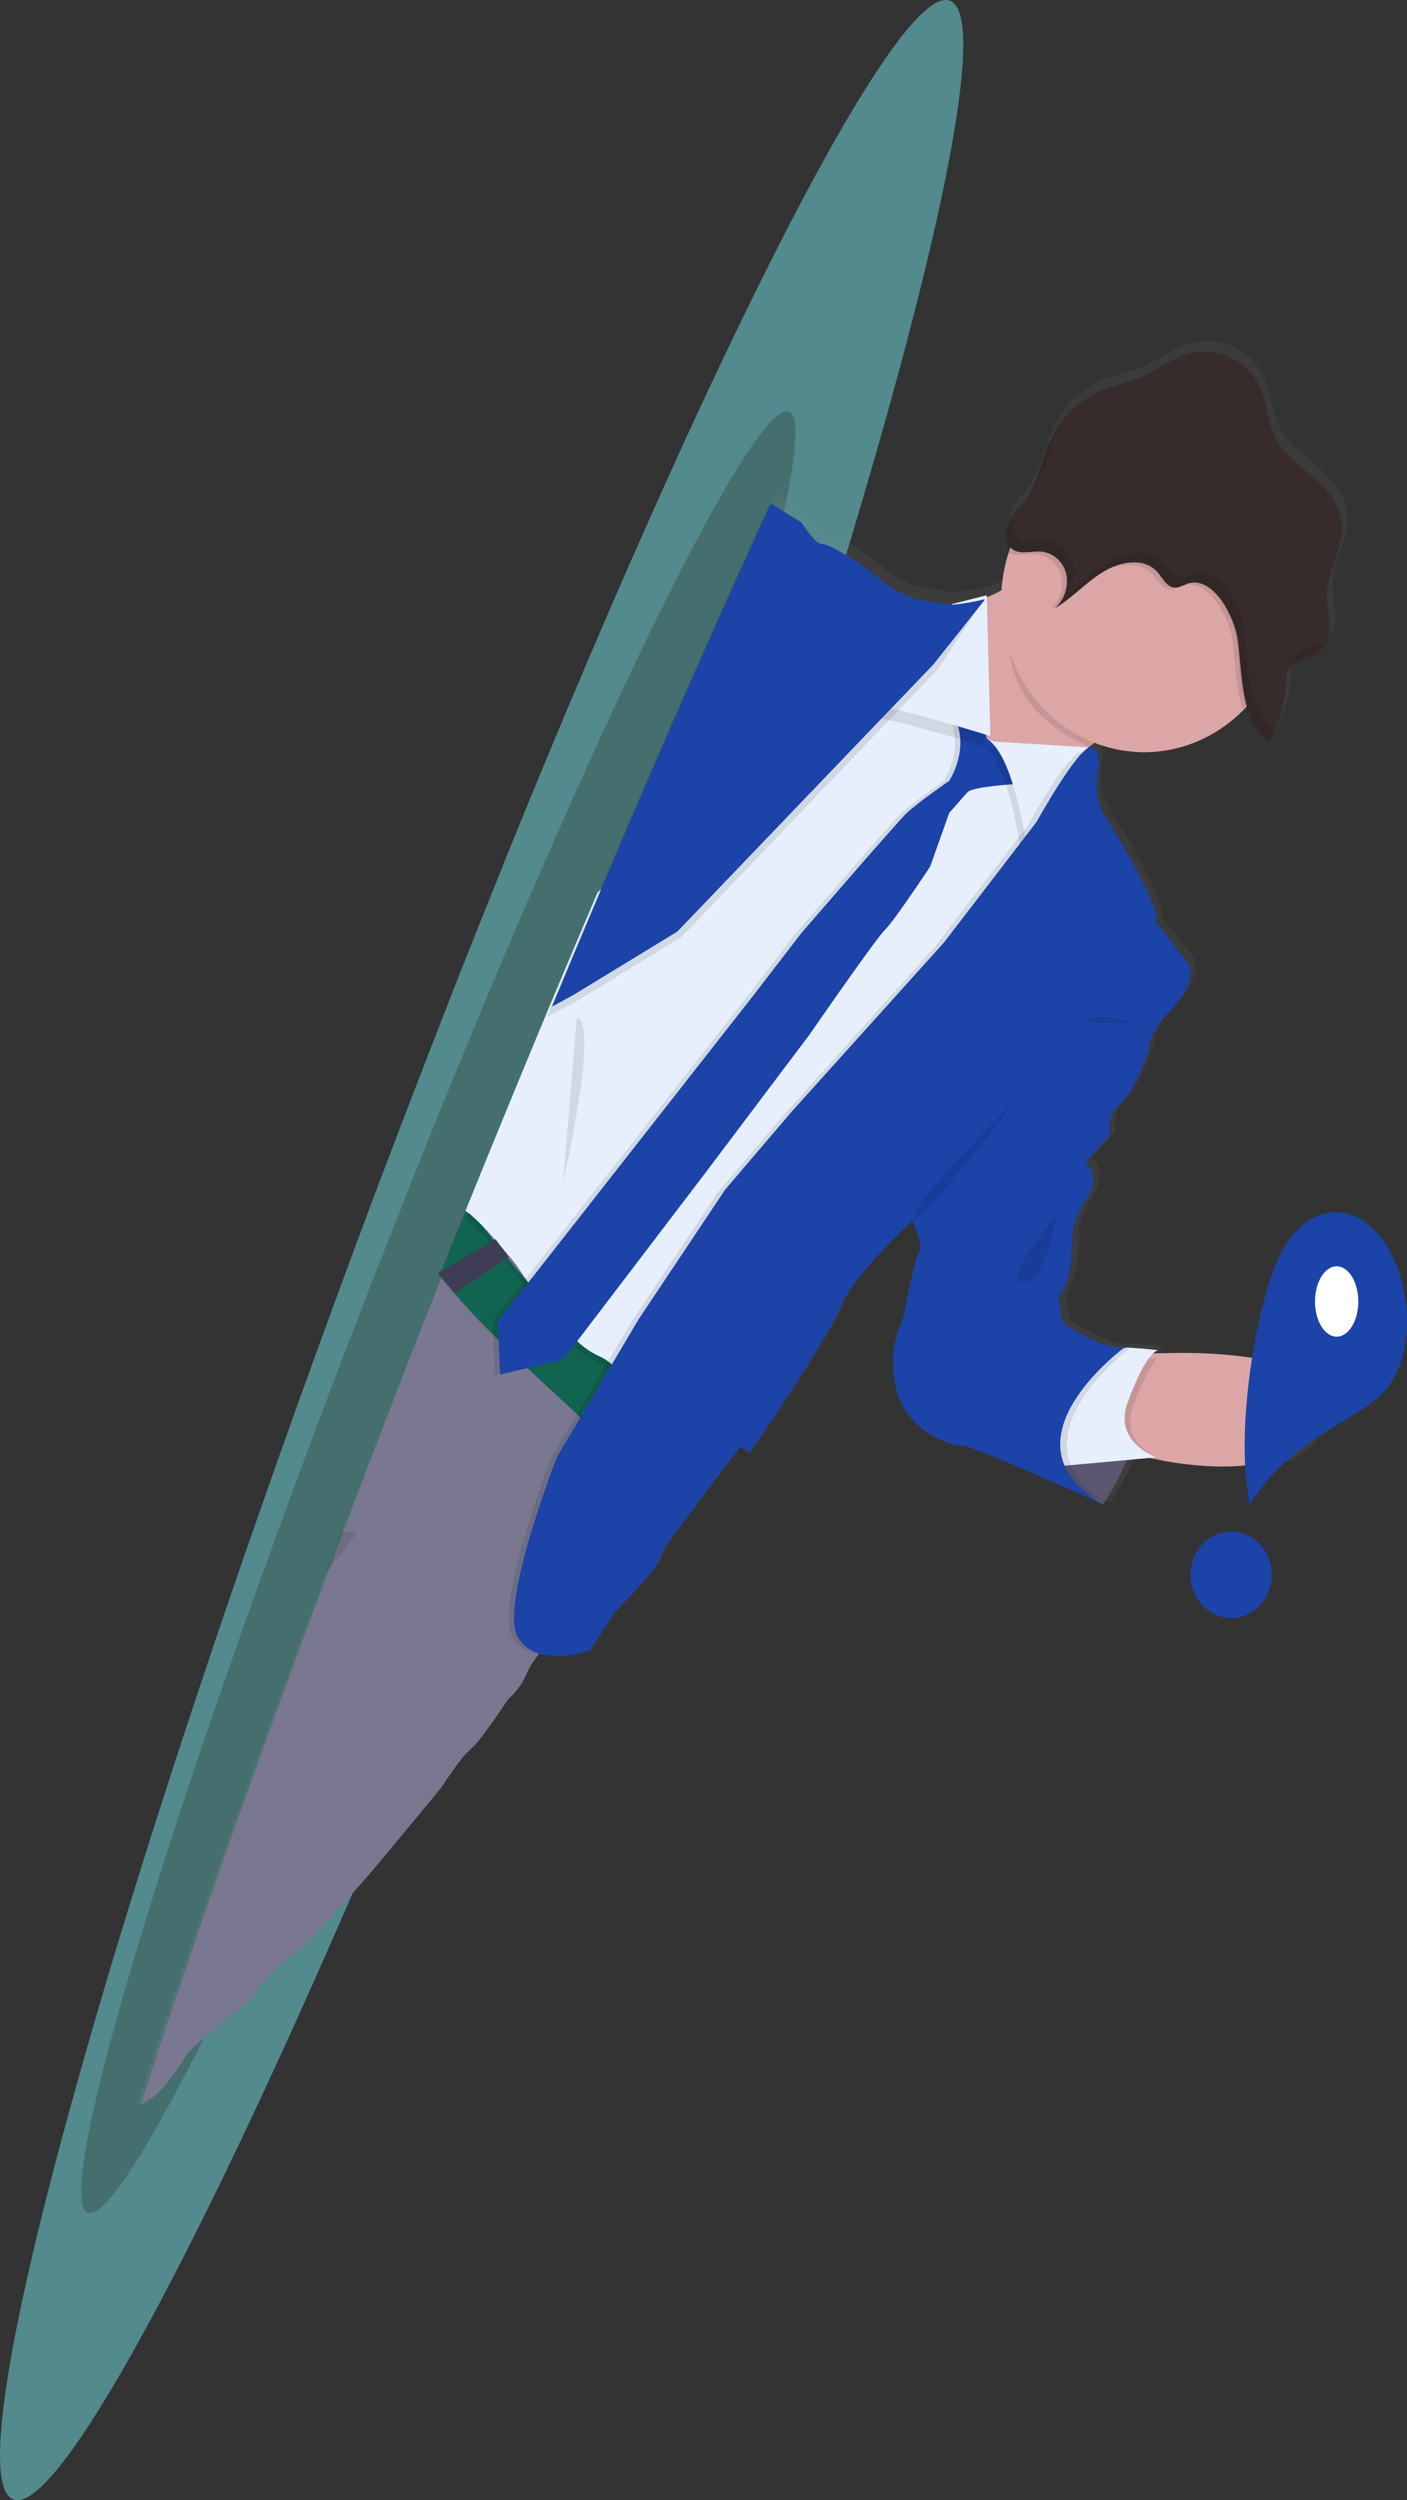 <svg width="260" height="462" viewBox="0 0 260 462" fill="none" xmlns="http://www.w3.org/2000/svg">
<rect x="0" y="0" width="260" height="462" fill="#333333" stroke="none"/>
<g id="lost">
<g id="port">
<path id="Vector" opacity="0.5" d="M2.324 461.805C-3.247 459.201 1.466 430.914 13.579 387.306C21.317 359.328 32.136 325.044 45.234 287.204C46.177 284.49 47.133 281.768 48.09 279.016C49.169 275.933 50.261 272.825 51.368 269.693L51.466 269.435C51.621 268.985 51.783 268.542 51.938 268.1C56.13 256.298 60.513 244.223 65.085 231.875C65.169 231.625 65.261 231.381 65.352 231.138L65.584 230.511C66.682 227.56 67.793 224.61 68.912 221.608C69.031 221.298 69.144 220.973 69.263 220.664C69.425 220.228 69.587 219.808 69.742 219.38C69.798 219.247 69.84 219.107 69.897 218.989C69.988 218.731 70.086 218.48 70.178 218.252C71.303 215.301 72.422 212.314 73.54 209.4C75.369 204.63 77.184 199.907 78.985 195.231C79.299 194.409 79.616 193.598 79.934 192.797C80.84 190.441 81.747 188.103 82.657 185.782C83.008 184.897 83.36 184.004 83.698 183.126C83.965 182.455 84.225 181.777 84.486 181.113C87.342 173.869 90.179 166.766 92.997 159.803C93.004 159.779 93.004 159.753 92.997 159.729C103.725 133.227 114.1 108.893 123.737 87.62C123.794 87.509 123.836 87.391 123.892 87.281L124.912 85.023C149.645 30.654 169.102 -2.9 175.679 0.198C182.446 3.355 174.019 44.558 155.554 105.131C155.315 105.935 155.068 106.724 154.815 107.528C154.777 107.686 154.73 107.841 154.675 107.993C153.737 111.13 152.75 114.326 151.713 117.582C151.657 117.774 151.594 117.965 151.53 118.157C149.185 125.681 146.691 133.45 144.046 141.466C143.687 142.543 143.342 143.642 142.962 144.733C138.882 157.118 134.521 170.012 129.843 183.303C129.562 184.122 129.273 184.934 128.985 185.76C124.307 199.074 119.376 212.779 114.213 226.764C113.882 227.649 113.552 228.541 113.228 229.434C113.158 229.626 113.087 229.81 113.01 230.002C111.72 233.469 110.424 236.95 109.12 240.447C108.747 241.42 108.417 242.394 108.023 243.36C107.094 245.831 106.166 248.302 105.209 250.736C105.132 250.958 105.047 251.179 104.963 251.393C104.878 251.607 104.829 251.739 104.759 251.909C104.604 252.337 104.442 252.757 104.28 253.178C103.844 254.321 103.415 255.464 102.979 256.593C102.226 258.57 101.474 260.524 100.721 262.494L100.489 263.084C100.491 263.111 100.491 263.138 100.489 263.165C97.431 271.087 94.383 278.874 91.344 286.525C90.322 289.107 89.302 291.671 88.284 294.219C87.532 296.1 86.786 297.973 86.033 299.825C80.448 313.67 74.961 326.925 69.615 339.486C37.285 415.335 10.301 465.537 2.324 461.805Z" fill="#73E3EA"/>
<path id="Vector_2" opacity="0.5" d="M16.163 408.904C12.766 407.356 16.984 387.253 26.548 356.022C32.674 335.993 41.005 311.38 50.91 284.158L53.075 278.263C53.887 276.047 54.713 273.812 55.553 271.557C55.579 271.494 55.603 271.43 55.623 271.365L55.985 270.407C59.145 261.893 62.442 253.198 65.876 244.32C65.938 244.136 66.008 243.967 66.078 243.79C66.147 243.613 66.189 243.488 66.252 243.34C67.073 241.203 67.901 239.073 68.737 236.922L69.008 236.236L69.363 235.315C69.405 235.219 69.44 235.116 69.475 235.028C69.509 234.939 69.621 234.667 69.69 234.49C70.535 232.338 71.372 230.203 72.203 228.086C73.567 224.647 74.92 221.24 76.261 217.865L76.957 216.111C77.653 214.409 78.308 212.729 78.983 211.048L79.755 209.132C79.957 208.646 80.145 208.16 80.34 207.659C82.461 202.436 84.565 197.307 86.653 192.272C86.657 192.255 86.657 192.237 86.653 192.22C94.588 173.06 102.217 155.477 109.22 140.068C109.261 139.987 109.296 139.899 109.338 139.818L110.076 138.182C128.076 98.779 141.83 74.261 145.84 76.096C149.967 77.983 142.826 107.334 128.508 150.783L127.937 152.507C127.902 152.618 127.867 152.729 127.825 152.839C127.083 155.089 126.32 157.376 125.535 159.7L125.396 160.112C123.573 165.517 121.654 171.095 119.64 176.848C119.368 177.629 119.097 178.418 118.811 179.199C115.693 188.093 112.359 197.371 108.837 206.936L108.19 208.698C104.654 218.278 100.941 228.118 97.052 238.219C96.809 238.86 96.565 239.501 96.315 240.142C96.259 240.282 96.203 240.415 96.155 240.555L93.238 248.079L92.417 250.179C91.721 251.962 91.025 253.745 90.329 255.507C90.273 255.669 90.21 255.824 90.147 255.978C90.085 256.133 90.05 256.229 89.994 256.354L89.639 257.261C89.312 258.086 88.992 258.911 88.665 259.729L87.029 264.018L86.855 264.446V264.504C84.572 270.223 82.308 275.841 80.062 281.358C79.305 283.225 78.546 285.077 77.785 286.914C77.229 288.28 76.672 289.631 76.115 290.967C71.98 300.96 67.936 310.547 64.01 319.626C40.24 374.556 21.028 411.129 16.163 408.904Z" fill="#38544F"/>
</g>
<g id="lostUser">
<path id="Vector_3" d="M246.068 258.151C246.068 256.095 244.155 257.156 243.889 257.245C243.121 256.581 242.284 256.01 241.394 255.543C237.127 253.207 230.68 251.785 225.544 250.953C225.526 250.946 225.506 250.946 225.488 250.953C220.961 250.216 217.471 249.965 217.471 249.965L214.802 250.002H213.807C214.156 249.456 214.669 249.049 215.264 248.846C216.007 248.75 212.125 248.448 210.282 248.315H210.205L209.35 248.256C205.3 249.258 197.711 243.784 197.711 243.784L196.828 239.113C199.827 235.702 199.393 227.178 199.393 227.178C199.393 227.178 199.645 224.319 202.196 220.385C204.746 216.451 201.768 213.96 201.768 213.96L206.176 209.017C205.986 208.164 205.959 207.28 206.096 206.417C206.234 205.553 206.532 204.726 206.975 203.985C207.244 203.566 207.578 203.197 207.963 202.894V202.857L208.033 202.791C210.913 200.47 213.344 192.41 213.344 192.41C213.344 192.41 212.784 190.974 215.937 187.076V187.032C216.357 186.516 216.848 185.964 217.415 185.345C217.415 185.293 217.5 185.249 217.542 185.197C222.601 179.863 220.611 176.916 220.611 176.916L214.465 169.063C215.916 166.513 204.27 148.22 204.27 148.22C204.27 148.22 202.784 144.455 203.625 140.852C203.861 140.004 203.885 139.105 203.695 138.244C203.584 137.758 203.358 137.309 203.036 136.94C202.839 136.718 202.6 136.54 202.336 136.417L201.915 136.38L202.413 135.997C202.616 135.857 202.812 135.702 203.015 135.555C203.45 135.732 203.884 135.887 204.326 136.027C208.603 137.479 213.159 137.778 217.574 136.895C221.99 136.011 226.123 133.975 229.594 130.972C229.769 130.832 229.937 130.678 230.099 130.523C230.26 130.368 230.54 130.125 230.757 129.912C230.855 129.816 230.954 129.727 231.038 129.632C231.122 129.536 231.367 129.293 231.528 129.116C231.577 129.278 231.626 129.433 231.682 129.595C231.902 130.248 232.167 130.883 232.474 131.496C232.5 131.552 232.531 131.606 232.565 131.658C232.563 131.68 232.563 131.702 232.565 131.724C232.614 131.834 232.677 131.938 232.733 132.041C233.133 132.743 233.618 133.387 234.177 133.956C234.314 134.098 234.459 134.231 234.611 134.354C234.83 134.55 235.064 134.725 235.312 134.877C235.349 134.911 235.389 134.941 235.431 134.966C235.473 134.999 235.517 135.029 235.564 135.054C235.746 134.715 235.922 134.369 236.09 134.023C237.578 130.97 238.444 127.626 238.634 124.202C238.642 123.785 238.675 123.369 238.732 122.957C238.77 122.641 238.857 122.335 238.991 122.05C239.25 121.49 239.669 121.029 240.189 120.732C241.03 120.282 241.913 119.926 242.824 119.671L243.041 119.59L243.307 119.494L243.826 119.28L243.91 119.236C244.064 119.17 244.204 119.089 244.351 119.015C244.396 118.981 244.442 118.952 244.492 118.927C244.659 118.828 244.819 118.715 244.968 118.588L245.038 118.529C245.174 118.42 245.301 118.299 245.417 118.168C245.473 118.109 245.508 118.035 245.564 117.976C245.641 117.887 245.712 117.791 245.774 117.689L245.942 117.431C245.978 117.349 246.021 117.27 246.068 117.195C246.604 116.053 246.846 114.783 246.769 113.511C246.671 111.684 246.159 109.916 246.18 108.082C246.243 103.698 249.25 99.513 248.983 95.159C248.745 91.387 246.103 88.454 243.377 86.112C240.652 83.769 237.624 81.581 236.132 78.228C235.018 75.716 234.864 72.791 233.862 70.227C231.759 64.856 225.593 61.828 220.022 63.427C216.687 64.392 213.786 66.713 210.541 68.002C208.397 68.849 206.148 69.233 204.01 70.094C201.486 71.12 199.224 72.75 197.403 74.854C197.08 75.222 196.779 75.591 196.485 76.003L196.211 76.394C196.008 76.689 195.805 76.983 195.623 77.293C195.539 77.425 195.462 77.55 195.384 77.691C195.129 78.117 194.895 78.557 194.684 79.009C194.481 79.429 194.305 79.856 194.13 80.291C193.156 82.767 192.554 85.404 191.383 87.762C191.124 88.299 190.829 88.816 190.5 89.309C190.045 89.994 189.519 90.635 189.001 91.284C188.861 91.46 188.721 91.637 188.58 91.799C188.523 91.885 188.46 91.967 188.391 92.042C188.293 92.182 188.181 92.315 188.076 92.455C187.971 92.595 187.95 92.624 187.894 92.706C187.838 92.787 187.683 93.008 187.592 93.162C187.501 93.317 187.487 93.302 187.438 93.383C187.298 93.612 187.172 93.847 187.046 94.083V94.135C186.653 94.928 186.438 95.805 186.415 96.699C186.407 97.141 186.468 97.582 186.597 98.003C186.631 98.111 186.671 98.217 186.716 98.32C186.822 98.557 186.961 98.775 187.13 98.968C187.046 99.211 186.948 99.462 186.871 99.705C186.688 100.265 186.52 100.839 186.366 101.407C186.268 101.797 186.191 102.143 186.107 102.549C185.78 104.041 185.572 105.559 185.483 107.087L185.035 107.33C184.246 107.742 183.434 108.104 182.603 108.413H182.519C181.818 108.575 176.983 109.636 175.288 109.327L169.24 108.214C169.24 108.214 167.839 107.603 166.304 106.829C165.146 106.297 164.066 105.595 163.095 104.744C161.939 103.433 153.943 98.025 152.262 98.032C151.575 97.919 150.949 97.554 150.496 97.001C149.988 96.347 149.52 95.661 149.094 94.945C149.094 94.945 148.933 94.857 148.681 94.695C148.366 94.231 148.169 93.884 148.169 93.884C148.169 93.884 145.794 92.514 143.376 90.937L142.346 93.147C142.29 93.258 142.241 93.376 142.185 93.494C132.431 114.639 121.766 138.782 110.652 165.003C110.656 165.027 110.656 165.052 110.652 165.077C107.723 171.953 104.768 178.979 101.788 186.155L100.968 188.144L99.875 190.767L97.023 197.693L96.028 200.102C94.136 204.714 92.23 209.38 90.31 214.1C89.133 216.993 87.951 219.913 86.764 222.86C86.673 223.103 86.568 223.354 86.47 223.597C86.414 223.722 86.365 223.855 86.309 223.988C86.148 224.407 85.972 224.827 85.804 225.255C85.678 225.557 85.552 225.881 85.426 226.183C84.249 229.13 83.079 232.077 81.922 234.965L81.39 235.252L81.677 235.584C81.579 235.827 81.481 236.063 81.39 236.321C76.555 248.462 71.883 260.361 67.375 272.016L66.871 273.328L66.766 273.586C65.579 276.665 64.411 279.723 63.262 282.758C62.234 285.47 61.213 288.156 60.2 290.818C46.108 328.039 34.189 361.642 25.324 388.961C24.904 389.263 24.456 389.61 24 390C24.456 389.639 24.897 389.263 25.303 389.005C25.654 388.754 26.019 388.525 26.396 388.32C27.221 387.859 27.979 387.276 28.646 386.589C28.947 386.294 29.241 385.992 29.529 385.675C31.172 383.739 32.663 381.664 33.985 379.472C34.199 379.206 34.433 378.959 34.686 378.735L35.057 378.381L35.114 378.33C35.317 378.146 35.534 377.939 35.779 377.726L35.821 377.689L36.186 377.372L36.228 377.335L36.62 376.989C37.818 375.958 39.283 374.742 40.677 373.593L41.182 373.187L42.885 371.802L43.725 371.132L45.583 369.658C45.599 369.628 45.618 369.598 45.639 369.57C45.807 369.341 46.192 368.833 46.732 368.133C46.742 368.117 46.756 368.104 46.774 368.096C46.837 368.004 46.905 367.916 46.977 367.831C47.72 366.918 48.687 365.776 49.78 364.641C49.913 364.508 50.046 364.361 50.193 364.228L50.593 363.823L51.244 363.212C51.885 362.613 52.559 362.055 53.263 361.539C54.163 360.856 55.024 360.118 55.841 359.329L56.016 359.167C56.136 359.042 56.269 358.909 56.409 358.784C56.51 358.694 56.605 358.598 56.696 358.496L56.997 358.202L57.495 357.708L57.81 357.391L58.553 356.655L59.387 355.785L59.513 355.653C59.94 355.196 60.375 354.732 60.816 354.275L61.328 353.73C61.538 353.501 61.748 353.266 61.959 353.045C62.316 352.669 62.659 352.308 63.024 351.903L63.801 351.048C64.054 350.761 64.306 350.495 64.544 350.23C64.93 349.81 65.294 349.412 65.637 349.022L65.714 348.933L66.604 347.946C66.604 347.946 66.604 347.946 66.646 347.895C66.864 347.666 67.053 347.453 67.235 347.239L67.41 347.04C67.585 346.863 67.74 346.679 67.873 346.532C68.398 345.95 68.7 345.603 68.7 345.603L75.006 338.052L81.432 330.161L81.719 329.822C81.719 329.822 83.359 327.229 85.034 325.085L85.258 324.797C85.829 324.043 86.47 323.35 87.171 322.727C87.735 322.229 88.254 321.677 88.719 321.077C88.754 321.077 88.782 320.996 88.825 320.952C90.716 318.623 93.162 315.006 93.947 313.82L94.206 313.437C94.858 312.867 95.458 312.236 96 311.551C96.658 310.749 97.188 309.841 97.57 308.861C97.939 307.982 98.41 307.153 98.971 306.393C98.974 306.381 98.974 306.369 98.971 306.356L99.083 306.194L99.483 305.649C99.978 305.75 100.479 305.814 100.982 305.841C103.285 305.933 105.586 305.624 107.793 304.927C107.858 304.909 107.921 304.887 107.982 304.861C108.557 304.721 108.992 304.588 109.223 304.515L109.426 304.448L113.777 297.744L113.883 297.589C113.883 297.589 116.181 295.298 118.381 292.844C118.62 292.579 118.851 292.314 119.082 292.056C120.652 290.273 122.039 288.52 122.312 287.591C123.013 285.271 126.874 280.555 126.874 280.555C126.874 280.555 133.496 271.655 136.082 268.296C136.187 268.156 136.292 268.016 136.383 267.905L136.733 267.456C136.813 267.514 136.887 267.578 136.958 267.647C137.153 267.85 137.329 268.072 137.483 268.311C137.497 268.341 137.514 268.371 137.532 268.399L137.749 268.075C137.897 267.869 138.1 267.552 138.373 267.161C138.584 267.37 138.77 267.605 138.927 267.861L138.99 267.957C138.99 267.957 153.635 246.694 155.919 240.697C156.446 239.446 157.107 238.262 157.888 237.168C160.881 232.814 165.926 227.789 168.294 225.513L168.995 224.857C169.359 224.503 169.577 224.312 169.577 224.312L169.829 224.886C169.829 224.931 169.829 224.975 169.878 225.026C170.481 226.463 171.7 229.646 171.048 230.523C170.214 231.672 167.979 243.276 167.979 243.276C167.979 243.276 164.931 248.374 166.907 256.206C168.883 264.037 177.137 266.771 178.98 266.609C180.165 266.498 190.521 271.029 197.858 274.352L199.666 275.17L201.488 275.988L204.326 277.292L204.487 277.365C204.718 277.483 204.956 277.594 205.188 277.689L205.335 277.483L205.405 277.373L206.106 277.719L205.405 277.299C205.692 276.872 206.19 276.098 206.806 275.044C206.837 274.972 206.874 274.903 206.918 274.838L207.115 274.492L207.444 273.903C207.479 273.821 207.521 273.755 207.556 273.689L207.892 273.055C207.914 273.025 207.932 272.993 207.949 272.959C208.411 272.075 208.895 271.088 209.35 270.012C209.42 269.872 209.49 269.718 209.553 269.57L211.361 269.408L212.608 269.298L213.309 269.239L214.22 269.143L214.648 269.231L231.914 270.543L233.175 270.646C234.819 270.798 236.475 270.587 238.038 270.027C239.6 269.467 241.034 268.57 242.248 267.394C243.461 266.218 244.428 264.788 245.086 263.196C245.744 261.605 246.078 259.886 246.068 258.151Z" fill="url(#paint0_linear_1_433)"/>
<path id="Vector_4" d="M203.836 278C203.836 278 216.734 259.333 207.917 249L187 255.783L188.101 263.978C188.101 263.978 197.166 275.156 203.836 278Z" fill="#65617D"/>
<path id="Vector_5" opacity="0.1" d="M187 255.783L188.101 263.978C188.101 263.978 194.498 271.841 200.483 276.06C201.542 276.822 202.669 277.472 203.847 278C203.847 278 203.922 277.904 204.053 277.699C204.068 277.675 204.082 277.651 204.094 277.625C205.653 275.211 207.015 272.659 208.167 269.997C208.593 268.99 209.013 267.91 209.398 266.814C210.774 262.633 211.627 257.9 210.43 253.711C209.998 252.159 209.278 250.717 208.311 249.47C208.229 249.367 208.146 249.257 208.05 249.154C208.012 249.099 207.971 249.048 207.926 249L207.465 249.147L200.393 251.44L187 255.783Z" fill="black"/>
<path id="Vector_6" d="M98 197.917L96 200L97.114 197L98 197.917Z" fill="#65617D"/>
<path id="Vector_7" opacity="0.1" d="M98 197.917L96 200L97.114 197L98 197.917Z" fill="black"/>
<path id="Vector_8" d="M210.485 250.144C210.485 250.144 201.168 261.087 206.82 268.02C206.82 268.02 209.541 268.871 213.551 269.668C222.792 271.491 238.841 273.009 243.986 263.031C251.345 248.739 216.23 250.03 216.23 250.03L213.573 250.083L210.485 250.144Z" fill="#DCA6A6"/>
<path id="Vector_9" opacity="0.1" d="M210.634 251.059C210.634 251.059 201.063 261.675 206.87 268.401C206.87 268.401 209.664 269.226 213.784 270L215 269.889C213.414 269.316 211.971 268.395 210.772 267.193C209.237 265.58 208.151 263.156 209.411 259.752C210.113 257.807 210.933 255.907 211.865 254.065C212.403 252.976 213.053 251.948 213.805 251L210.634 251.059Z" fill="black"/>
<path id="Vector_10" d="M195.017 271L198.085 270.724L208.408 269.778L213.673 269.291C212.161 268.725 210.786 267.816 209.645 266.629C208.18 265.029 207.137 262.644 208.339 259.284C209.012 257.362 209.794 255.485 210.681 253.662C212.16 250.753 213.3 249.647 213.929 249.56C214.558 249.473 210.868 249.182 209.092 249.058H209.023C208.518 249.015 208.187 249 208.187 249L207.703 249.145L200.821 251.24L200.6 251.407C198.914 252.695 188.757 261.051 195.017 271Z" fill="#E7EFFD"/>
<path id="Vector_11" d="M113.752 275.487L103.08 301.404C103.08 301.404 101.227 303.469 99.562 305.644C99.536 305.686 99.505 305.726 99.472 305.762L99.069 306.315C99.026 306.363 98.986 306.415 98.951 306.47C98.954 306.482 98.954 306.494 98.951 306.507C98.236 307.418 97.638 308.427 97.175 309.507C96.878 310.281 96.483 311.008 96.002 311.668C95.4 312.498 94.719 313.259 93.969 313.939C93.937 313.974 93.902 314.006 93.865 314.035C93.865 314.035 91.089 318.26 88.896 321.076C88.855 321.121 88.827 321.172 88.792 321.202C88.233 321.944 87.613 322.633 86.94 323.259C86.367 323.761 85.839 324.319 85.364 324.925L85.142 325.213C83.401 327.425 81.576 330.293 81.576 330.293L75.219 337.984L68.745 345.762L68.127 346.5L67.67 347.009L67.496 347.208L66.913 347.864C66.913 347.864 66.879 347.864 66.872 347.915L65.99 348.904L65.914 348.992C65.567 349.368 65.22 349.774 64.832 350.201C64.596 350.467 64.346 350.732 64.096 351.02L63.326 351.875C62.979 352.251 62.632 352.612 62.271 353.018C62.063 353.239 61.855 353.475 61.646 353.704L61.14 354.249C60.703 354.706 60.272 355.171 59.849 355.628L59.724 355.761L58.898 356.631L58.163 357.368L57.851 357.685L57.358 358.179L57.06 358.474C56.97 358.576 56.875 358.672 56.775 358.762C56.643 358.902 56.511 359.027 56.386 359.145L56.213 359.307C55.383 360.145 54.503 360.924 53.576 361.637C52.677 362.313 51.822 363.052 51.016 363.849L50.62 364.255C50.474 364.388 50.343 364.535 50.211 364.668C49.135 365.803 48.178 366.946 47.435 367.86C47.364 367.945 47.297 368.034 47.234 368.126C47.217 368.133 47.202 368.146 47.192 368.163C46.658 368.849 46.276 369.372 46.11 369.601L46.019 369.719L44.181 371.193L43.348 371.864L41.662 373.25L41.162 373.656C39.774 374.806 38.331 376.023 37.144 377.055L36.756 377.402L36.714 377.439L36.353 377.756L36.312 377.792C36.069 378.006 35.854 378.213 35.652 378.397L35.597 378.449L35.229 378.803C35.009 379.007 34.807 379.231 34.625 379.474C33.3 381.691 31.8 383.785 30.143 385.734C29.858 386.051 29.567 386.353 29.268 386.648C28.646 387.284 27.946 387.827 27.187 388.263C26.776 388.48 26.379 388.726 26 389C34.778 361.659 46.581 328.029 60.536 290.779C61.535 288.11 62.546 285.421 63.569 282.713C64.72 279.675 65.877 276.615 67.038 273.533L67.142 273.275L67.642 271.962C72.083 260.312 76.709 248.404 81.52 236.238C81.61 235.995 81.707 235.759 81.805 235.501L81.52 235.169L82.047 234.881C83.199 231.932 84.358 229.042 85.517 226.092C85.642 225.79 85.767 225.466 85.892 225.163C86.058 224.736 86.232 224.315 86.391 223.895C86.447 223.762 86.495 223.63 86.551 223.504C86.648 223.254 86.752 223.003 86.842 222.767C88.022 219.818 89.192 216.895 90.354 214L102.58 228.526L103.094 229.123L111.629 239.114L112.149 239.711L114.807 242.823L116.244 244.504L116.937 245.307L125.487 255.313L125.598 255.446L126 255.91L113.752 275.487Z" fill="#7A7891"/>
<path id="Vector_12" d="M175.726 112.087L174 137.609C174 137.609 194.732 147.963 195.342 144.161C195.588 142.682 198.29 140.242 201.518 137.816C206.606 133.978 213 130.154 213 130.154C213 130.154 192.149 97.029 189.672 103.951C188.766 106.481 186.668 108.248 184.366 109.468C181.638 110.823 178.721 111.707 175.726 112.087Z" fill="#DCA6A6"/>
<path id="Vector_13" opacity="0.1" d="M189.273 103.956C188.352 106.499 188.559 107.086 186.225 108.313C185.689 115.852 185.704 124.781 191.029 130.766C193.872 133.979 197.397 136.456 201.322 138C206.497 134.141 213 130.298 213 130.298C213 130.298 191.792 96.997 189.273 103.956Z" fill="black"/>
<path id="Vector_14" d="M193.482 90.549C190.934 93.042 188.875 96.04 187.423 99.373C185.971 102.706 185.154 106.309 185.02 109.975C184.885 113.642 185.435 117.301 186.639 120.743C187.842 124.185 189.675 127.342 192.033 130.036C194.391 132.729 197.228 134.905 200.382 136.439C203.536 137.974 206.945 138.837 210.414 138.979C213.883 139.121 217.345 138.54 220.602 137.268C223.858 135.996 226.846 134.059 229.394 131.567L229.665 131.288C234.774 126.216 237.767 119.208 237.987 111.804C238.207 104.401 235.634 97.208 230.836 91.809C226.038 86.409 219.407 83.246 212.401 83.014C205.396 82.782 198.591 85.5 193.482 90.571V90.549Z" fill="#DCA6A6"/>
<path id="Vector_15" opacity="0.1" d="M115.648 268.327C114.749 269.551 113.256 269.284 110.858 266.025C109.743 264.605 108.528 263.272 107.224 262.039C106.981 261.801 106.724 261.557 106.474 261.297C103.811 258.751 100.398 255.714 96.721 252.27L96.486 252.055C94.851 250.518 93.144 248.892 91.445 247.207L90.431 246.198C88.104 243.859 85.769 241.38 83.542 238.774L83.442 238.671C82.621 237.72 81.807 236.755 81 235.82C81.093 235.575 81.193 235.337 81.293 235.078L81 234.744L81.543 234.454C82.728 231.485 83.92 228.575 85.112 225.606C85.241 225.301 85.369 224.975 85.498 224.67C85.669 224.24 85.848 223.817 86.012 223.393C86.069 223.26 86.119 223.126 86.176 223L87.011 224.084C88.368 225.851 89.753 227.625 91.152 229.384L91.274 229.54C92.066 230.527 92.852 231.515 93.644 232.509C93.68 232.509 93.708 232.591 93.744 232.621C94.622 233.712 95.522 234.781 96.428 235.805L96.957 236.392C97.928 237.483 98.899 238.507 99.87 239.502C102.154 241.833 104.411 243.956 106.488 245.737C106.688 245.916 106.881 246.086 107.088 246.257C108.923 247.846 110.615 249.226 112.086 250.31L112.75 250.83L113.578 251.446C115.505 252.886 116.683 253.673 116.683 253.673C116.683 253.673 116.791 254.69 116.876 256.189C116.926 257.058 116.976 258.09 116.998 259.159C117.026 262.633 116.819 266.731 115.648 268.327Z" fill="black"/>
<path id="Vector_16" d="M115.201 268.809C114.291 269.377 112.931 268.742 110.971 266.046C109.825 264.576 108.574 263.2 107.227 261.931L107.156 261.864L106.487 261.2C103.949 258.762 100.755 255.881 97.321 252.63C97.241 252.565 97.166 252.493 97.096 252.416C95.199 250.643 93.239 248.723 91.265 246.758C90.934 246.432 90.602 246.093 90.264 245.745C88.149 243.588 86.034 241.313 84.003 238.942L83.912 238.831L81.289 235.758L81 235.425L81.536 235.137C82.706 232.182 83.884 229.287 85.061 226.332C85.188 226.029 85.315 225.704 85.442 225.401C85.611 224.972 85.787 224.551 85.949 224.13C86.006 223.997 86.055 223.864 86.111 223.739C86.21 223.488 86.316 223.236 86.408 223C87.867 224.913 89.369 226.871 90.885 228.806C90.902 228.82 90.916 228.838 90.927 228.858L91.632 229.774C92.443 230.801 93.253 231.813 94.064 232.832C94.769 233.741 95.531 234.62 96.271 235.477C96.398 235.632 96.532 235.78 96.666 235.928C96.8 236.075 97.011 236.327 97.18 236.519C100.132 239.807 103.271 242.905 106.578 245.797C106.769 245.974 106.966 246.144 107.164 246.314C108.912 247.836 110.527 249.158 111.908 250.244C112.169 250.436 112.416 250.636 112.656 250.821L113.474 251.434C115.469 252.911 116.688 253.746 116.688 253.746C116.688 253.746 116.858 255.445 116.949 257.713C116.985 258.651 117.006 259.678 116.999 260.727C116.977 264.243 116.597 267.937 115.201 268.809Z" fill="#106450"/>
<path id="Vector_17" opacity="0.1" d="M198 164.111L125.944 254.987L119.719 262.846L118.803 264C118.372 262.715 117.868 261.458 117.294 260.236C117.141 259.912 116.98 259.567 116.798 259.214C115.724 256.946 114.271 254.899 112.508 253.171C112.25 252.935 111.984 252.715 111.719 252.516L111.279 252.208C110.855 251.928 110.405 251.694 109.937 251.509C108.34 250.739 106.887 249.673 105.647 248.363L105.088 247.819C102.04 244.568 99.237 241.073 96.704 237.364C96.543 237.136 96.389 236.916 96.25 236.703C95.425 235.519 94.936 234.769 94.936 234.769C94.936 234.769 94.405 234.093 93.539 233.086C92.84 232.233 91.939 231.145 90.968 230.042C89.465 228.223 87.802 226.559 86 225.072C86.168 224.646 86.342 224.227 86.503 223.807C86.559 223.675 86.608 223.543 86.664 223.418C86.762 223.168 86.866 222.918 86.957 222.683C88.145 219.742 89.323 216.828 90.493 213.941C92.407 209.236 94.307 204.58 96.194 199.973L97.186 197.569L100.03 190.658L101.12 188.041L101.937 186.056C104.914 178.91 107.86 171.899 110.776 165.022L156.379 122.382L161.871 119.632L167.16 117L170.947 118.147L171.513 118.309L175.188 119.426H175.237L176.124 119.698L177.948 120.25L178.849 132.961V133.071V133.424L180.512 135.938L181.546 137.519L181.993 137.703L183.886 138.475L184.459 138.703L184.669 138.791L186.325 139.467L191.027 141.386L192.152 145.062L192.851 147.429L193.235 148.701L193.605 149.627L198 164.111Z" fill="black"/>
<path id="Vector_18" d="M199 163.133L125.742 255.083L119.425 263L119.362 262.809C118.69 260.867 117.859 258.991 116.877 257.2C116.701 256.877 116.505 256.546 116.308 256.223C115.376 254.609 114.203 253.163 112.834 251.937C112.567 251.717 112.3 251.511 112.027 251.327C111.823 251.182 111.613 251.05 111.395 250.93C111.116 250.776 110.828 250.641 110.532 250.526C108.867 249.724 107.357 248.61 106.075 247.24L105.506 246.689C103.41 244.495 101.446 242.168 99.624 239.72C98.648 238.419 97.785 237.221 97.09 236.236L96.634 235.574C96.507 235.398 96.395 235.229 96.29 235.067C95.743 234.273 95.427 233.788 95.427 233.788C95.427 233.788 93.321 231.098 90.956 228.481C90.945 228.461 90.931 228.443 90.913 228.429C89.694 227.014 88.38 225.69 86.983 224.467C86.673 224.212 86.344 223.984 86 223.784C86.056 223.652 86.105 223.519 86.161 223.394C86.26 223.144 86.365 222.894 86.456 222.659C87.65 219.719 88.833 216.806 90.008 213.919C91.931 209.215 93.84 204.559 95.735 199.953L96.732 197.549L99.589 190.639L100.684 188.023L101.505 186.038C104.495 178.893 107.455 171.883 110.384 165.007C110.388 164.983 110.388 164.958 110.384 164.934L157.166 121.388L161.89 119.036L167.997 116L171.654 117.103L172.222 117.272L175.205 118.176L175.907 118.382L176.736 118.632L178.841 119.271L179.782 132.444L180.259 133.179L180.336 133.296L180.435 133.451L181.888 135.656L182.477 136.553L184.821 137.508L187.741 138.692L192.009 140.426L193.469 145.212L193.729 146.064L194.108 147.299L194.29 147.902L194.41 148.277L199 163.133Z" fill="#E7EFFD"/>
<path id="Vector_19" opacity="0.1" d="M187.896 144.837C187.896 144.837 178.763 145.302 177.776 146.432C176.79 147.561 174.42 150.218 174.42 150.218L170.834 160.167C170.834 160.167 164.259 170.168 162.549 171.851C160.84 173.534 148.649 191.145 148.649 191.145L128.995 217.221L103.086 251.217L91.431 254L91 244.132L137.891 184.347L147.044 172.457C147.044 172.457 164.516 152.218 166.504 150.314C168.491 148.41 174.427 144.299 174.427 144.299C174.427 144.299 178.332 138.394 175.4 132.563C172.467 126.732 175.942 132.674 175.942 132.674L180.32 133.353L181.46 136.571C181.46 136.571 188.966 141.213 187.896 144.837Z" fill="black"/>
<path id="Vector_20" d="M188.899 144.805C188.899 144.805 179.766 145.271 178.779 146.4C177.792 147.53 175.422 150.188 175.422 150.188L171.877 160.142C171.877 160.142 165.267 170.147 163.536 171.816C161.806 173.485 149.635 191.125 149.635 191.125L129.985 217.206L104.073 251.224L92.417 254L92 244.179L138.889 184.369L148.05 172.466C148.05 172.466 165.524 152.219 167.477 150.314C169.431 148.409 175.401 144.296 175.401 144.296C175.401 144.296 179.307 138.389 176.374 132.563C173.441 126.737 176.923 132.666 176.923 132.666L181.302 133.345L182.442 136.565C182.442 136.565 189.949 141.18 188.899 144.805Z" fill="#1B43A8"/>
<path id="Vector_21" opacity="0.1" d="M200 139.084C200 139.084 200.111 140.281 196.986 143.729C193.86 147.176 188.594 157 188.594 157C188.594 157 186.601 141.945 182 138L200 139.084Z" fill="black"/>
<path id="Vector_22" d="M200.999 138.091C200.999 138.091 201.118 139.288 197.993 142.726C194.867 146.165 189.601 156 189.601 156C189.601 156 187.608 140.95 183 137L200.999 138.091Z" fill="#E7EFFD"/>
<path id="Vector_23" opacity="0.1" d="M181.343 112L182 138C182 138 164.445 132.572 161.377 132.617C158.308 132.661 174.992 113.603 174.992 113.603L181.343 112Z" fill="black"/>
<path id="Vector_24" d="M182.343 110L183 136C183 136 165.445 130.572 162.377 130.617C159.308 130.661 175.985 111.603 175.985 111.603L182.343 110Z" fill="#E7EFFD"/>
<path id="Vector_25" opacity="0.1" d="M199.768 139C199.768 139 201.859 139.837 201.03 143.407C200.2 146.977 201.636 150.656 201.636 150.656C201.636 150.656 213.036 168.644 211.601 171.163L217.621 178.883C217.621 178.883 219.565 181.784 214.646 187.065C209.726 192.346 210.465 194.204 210.465 194.204C210.465 194.204 208.047 202.166 205.204 204.487C202.361 206.808 203.329 210.642 203.329 210.642L167.31 225.794C167.31 225.794 156 236.077 153.778 241.961C151.555 247.844 137.054 268.865 137.054 268.865C137.054 268.865 136.015 266.992 135.11 268.035C134.204 269.078 125.089 281.336 125.089 281.336C125.089 281.336 121.298 286 120.581 288.292C119.863 290.584 112.261 298.178 112.261 298.178L107.919 304.972C107.919 304.972 98.094 308.483 94.68 302.526C91.265 296.57 101.829 269.43 101.829 269.43L116.783 244.12L132.622 220.345L144.886 205.971L172.759 174.953L189.727 152.801C189.727 152.801 197.288 139.154 199.768 139Z" fill="black"/>
<path id="Vector_26" d="M201.622 138C201.622 138 203.73 138.835 202.894 142.397C202.058 145.958 203.498 149.69 203.498 149.69C203.498 149.69 214.996 167.787 213.549 170.321L219.618 178.087C219.618 178.087 221.578 181.006 216.619 186.319C211.66 191.632 212.404 193.502 212.404 193.502C212.404 193.502 209.967 201.512 207.101 203.847C204.235 206.182 205.212 210.039 205.212 210.039L168.89 225.254C168.89 225.254 157.546 235.665 155.263 241.577C152.98 247.488 138.405 268.637 138.405 268.637C138.405 268.637 137.359 266.752 136.445 267.802C135.532 268.851 126.345 281.184 126.345 281.184C126.345 281.184 122.524 285.876 121.8 288.189C121.077 290.502 113.413 298.128 113.413 298.128L109.03 304.97C109.03 304.97 99.133 308.495 95.684 302.502C92.236 296.509 102.94 269.206 102.94 269.206L118.035 243.749L134.001 219.83L146.342 205.369L174.439 174.164L191.543 151.877C191.543 151.877 199.164 138.126 201.622 138Z" fill="#1B43A8"/>
<path id="Vector_27" opacity="0.1" d="M187 255.731L188.109 263.934C188.109 263.934 194.555 271.806 200.585 276.028L204.183 277.669L204.876 278L204.183 277.595C200.863 275.499 198.908 273.233 197.945 270.916C194.015 261.631 205.708 251.582 208.446 249.412C208.716 249.191 208.889 249.051 208.965 249H209H208.896C208.668 249.051 208.436 249.083 208.203 249.096C208.007 249.107 207.81 249.107 207.614 249.096L200.696 251.207L200.474 251.376L187 255.731Z" fill="black"/>
<path id="Vector_28" d="M203.484 206.812L204.975 209.88L200.559 214.804C200.559 214.804 203.499 217.259 200.962 221.171C198.425 225.082 198.135 227.914 198.135 227.914C198.135 227.914 198.545 236.38 195.542 239.744L196.418 244.424C196.418 244.424 203.972 249.829 208 248.824C208 248.824 183.861 266.414 203.81 278C203.81 278 179.529 266.909 177.663 267.087C175.798 267.264 167.6 264.587 165.65 256.817C163.7 249.046 166.76 243.988 166.76 243.988C166.76 243.988 169.028 232.454 169.869 231.315C170.71 230.176 168.413 225.156 168.413 225.156L179.055 201L203.484 206.812Z" fill="#1B43A8"/>
<path id="Vector_29" opacity="0.1" d="M182 110.452V110.496L180.977 112.041L176.907 118.216L176.207 119.266L175.198 120.812L173.405 123.562L165.846 131.46L164.585 132.776L152.544 145.347L125.966 173.137L106.604 184.968C106.604 184.968 103.837 186.447 101 188L101.82 186.003C104.804 178.816 107.758 171.764 110.681 164.847C110.685 164.823 110.685 164.798 110.681 164.773C121.812 138.455 132.474 114.223 142.204 93C142.368 93.077 142.525 93.168 142.673 93.274C144.866 94.819 147.458 96.372 148.446 96.971L148.859 97.215C149.284 97.933 149.752 98.623 150.26 99.278C151.065 100.306 152.067 101.312 152.894 101.312C154.561 101.312 162.449 106.628 163.591 107.967C164.113 108.475 164.7 108.903 165.335 109.239C167.177 110.326 169.643 111.398 169.643 111.398L175.401 112.426L175.625 112.47H175.695C177.244 112.685 180.599 111.139 181.629 110.622L181.923 110.481L182 110.452Z" fill="black"/>
<path id="Vector_30" d="M182 110.798L180.727 112.404L176.113 118.217L175.365 119.167L175.309 119.219L172.512 122.748L164.29 131.323L163.003 132.663L153.774 142.292L125.164 172.143L105.838 183.93L102 186C104.979 178.839 107.927 171.814 110.845 164.923C110.849 164.899 110.849 164.874 110.845 164.85C121.955 138.631 132.596 114.489 142.308 93.346C142.364 93.228 142.413 93.111 142.468 93C145.104 94.805 148.062 96.499 148.062 96.499C148.062 96.499 148.251 96.831 148.558 97.295C149.095 98.121 149.706 98.891 150.383 99.593C150.828 100.126 151.437 100.475 152.103 100.581C153.767 100.581 161.64 105.877 162.78 107.211C163.617 107.973 164.56 108.597 165.576 109.06C167.184 109.914 168.82 110.622 168.82 110.622L174.784 111.697C176.365 111.977 180.721 111.034 181.776 110.791C181.834 110.797 181.893 110.797 181.951 110.791H181.993L182 110.798Z" fill="#1B43A8"/>
<path id="Vector_31" opacity="0.1" d="M68 274L67 273.245L67.15 273C67.4 273.347 67.684 273.681 68 274Z" fill="black"/>
<path id="Vector_32" opacity="0.1" d="M66 283.219L60 291C61.038 288.353 62.089 285.686 63.151 283L66 283.219Z" fill="black"/>
<path id="Vector_33" d="M94 232.301L93.418 232.688L92.984 232.977L83.985 239L83.894 238.879L81.287 235.53L81 235.167L81.533 234.853L90.405 229.684L90.972 229.354L91.589 229C92.395 230.087 93.194 231.19 94 232.301Z" fill="#3F3D56"/>
<path id="Vector_34" opacity="0.1" d="M209 188.92C209 188.92 204.351 187.333 201.497 188.327C198.644 189.322 209 188.92 209 188.92Z" fill="black"/>
<path id="Vector_35" opacity="0.1" d="M195 225C195 225 193.477 236.865 189.088 236.999C184.7 237.132 195 225 195 225Z" fill="black"/>
<path id="Vector_36" opacity="0.1" d="M104 219C104.038 217.984 110.868 189.345 106.594 188L104 219Z" fill="black"/>
<path id="Vector_37" opacity="0.1" d="M193.093 90.541C189.869 93.646 187.433 97.532 186 101.855L186.161 101.986C187.563 103.022 189.616 102.3 191.397 102.417C192.488 102.49 193.531 102.917 194.378 103.638C195.225 104.359 195.834 105.338 196.12 106.438C196.357 107.602 196.277 108.812 195.889 109.931C195.502 111.051 194.822 112.035 193.927 112.774C197.136 110.884 199.751 107.986 202.953 106.081C206.156 104.176 210.53 103.511 212.912 106.081C213.936 107.19 214.686 108.913 216.227 108.949C217.153 108.949 218.022 108.329 218.947 108.117C223.523 107.183 227.126 114.314 227.7 118.088C228.268 121.737 228.303 126.847 229.592 131C232.144 128.504 234.199 125.509 235.639 122.186C237.08 118.863 237.877 115.277 237.987 111.633C238.097 107.989 237.516 104.358 236.278 100.947C235.041 97.537 233.17 94.414 230.773 91.756C228.377 89.099 225.501 86.959 222.31 85.459C219.12 83.959 215.677 83.128 212.178 83.014C208.679 82.899 205.192 83.504 201.918 84.793C198.643 86.082 195.644 88.03 193.093 90.526V90.541Z" fill="black"/>
<path id="Vector_38" d="M219.888 107.733C218.962 107.941 218.1 108.604 217.167 108.581C215.631 108.581 214.873 106.787 213.849 105.655C211.472 103.018 207.095 103.689 203.89 105.655C200.685 107.621 198.069 110.562 194.849 112.491C195.748 111.74 196.43 110.735 196.818 109.593C197.206 108.45 197.285 107.215 197.045 106.027C196.758 104.905 196.149 103.906 195.301 103.17C194.453 102.434 193.41 101.998 192.317 101.924C190.536 101.805 188.495 102.542 187.085 101.477C185.675 100.412 185.76 97.977 186.65 96.219C187.541 94.462 189.007 93.076 190.087 91.431C192.135 88.318 192.689 84.475 194.295 81.094C196.241 77.007 199.537 73.826 203.553 72.157C205.657 71.293 207.916 70.899 210.034 70.042C213.253 68.746 216.129 66.408 219.432 65.44C224.959 63.816 231.054 66.825 233.116 72.187C234.105 74.741 234.238 77.668 235.332 80.17C236.805 83.522 239.8 85.704 242.479 88.027C245.158 90.351 247.767 93.24 247.985 97.046C248.237 101.395 245.25 105.588 245.179 109.967C245.179 111.806 245.649 113.571 245.733 115.396C245.818 117.22 245.39 119.298 243.966 120.475C242.128 122.001 239.056 121.748 238.032 123.953C237.779 124.638 237.655 125.369 237.668 126.105C237.447 129.941 236.391 133.671 234.582 137C229.132 133.679 229.574 123.841 228.676 117.935C228.073 114.055 224.475 106.779 219.888 107.733Z" fill="#372B2B"/>
<path id="Vector_39" opacity="0.1" d="M188 203C188 203 169.367 221.194 169.005 224.67C168.643 228.146 188 203 188 203Z" fill="black"/>
<g id="Group" opacity="0.1">
<path id="Vector_40" d="M239.124 121.917C240.104 119.784 243.073 119.969 244.915 118.567C244.646 119.243 244.22 119.837 243.676 120.293C242.331 121.4 240.322 121.57 238.942 122.433C238.986 122.255 239.047 122.082 239.124 121.917Z" fill="black"/>
<path id="Vector_41" d="M196.201 110.457C199.331 108.554 201.914 105.691 205.058 103.817C208.202 101.942 212.628 101.219 215.002 103.817C216.024 104.938 216.78 106.68 218.314 106.716C219.245 106.716 220.106 106.082 221.03 105.875C225.61 104.931 229.202 112.14 229.783 115.955C230.659 121.673 230.259 131.088 235.308 134.593C235 135.331 234.678 135.988 234.307 136.667C228.866 133.376 229.307 123.628 228.411 117.777C227.83 113.962 224.209 106.753 219.658 107.698C218.734 107.904 217.872 108.561 216.941 108.539C215.408 108.539 214.651 106.761 213.629 105.639C211.255 103.027 206.886 103.691 203.686 105.639C200.486 107.587 197.874 110.502 194.66 112.413C195.291 111.874 195.815 111.21 196.201 110.457Z" fill="black"/>
<path id="Vector_42" d="M187.847 94.446C186.958 96.187 186.846 98.585 188.281 99.655C189.717 100.725 191.726 99.98 193.505 100.098C194.596 100.172 195.638 100.604 196.486 101.333C197.333 102.062 197.943 103.051 198.231 104.163C198.455 105.284 198.391 106.446 198.046 107.532C197.702 108.617 197.089 109.586 196.271 110.339C196.966 109.013 197.173 107.463 196.852 105.986C196.566 104.874 195.958 103.884 195.111 103.155C194.265 102.426 193.223 101.994 192.132 101.92C190.354 101.802 188.316 102.533 186.909 101.478C185.501 100.422 185.585 98.01 186.475 96.268C187.025 95.271 187.676 94.338 188.414 93.486C188.208 93.794 188.019 94.115 187.847 94.446Z" fill="black"/>
<path id="Vector_43" d="M195.458 79.46C193.876 82.809 193.358 86.617 191.257 89.701C190.844 90.328 190.375 90.911 189.906 91.494C191.936 88.417 192.489 84.617 194.065 81.282C194.778 79.78 195.688 78.392 196.768 77.157C196.275 77.887 195.837 78.657 195.458 79.46Z" fill="black"/>
</g>
<path id="Vector_44" d="M257.373 254.99C252.95 262.593 239.64 264.044 230.976 278C228.072 264.51 232.186 241.223 236.287 232.343C238.256 228.078 241.255 225.182 244.625 224.29C247.995 223.398 251.459 224.584 254.255 227.587C260.078 233.841 262.1 246.866 257.373 254.99Z" fill="#1B43A8"/>
<path id="Ellipse 577" d="M247 247C249.209 247 251 244.09 251 240.5C251 236.91 249.209 234 247 234C244.791 234 243 236.91 243 240.5C243 244.09 244.791 247 247 247Z" fill="white"/>
<path id="Ellipse 578" d="M227.5 299C231.642 299 235 295.418 235 291C235 286.582 231.642 283 227.5 283C223.358 283 220 286.582 220 291C220 295.418 223.358 299 227.5 299Z" fill="#1B43A8"/>
</g>
</g>
<defs>
<linearGradient id="paint0_linear_1_433" x1="75.205" y1="417.989" x2="259.235" y2="81.038" gradientUnits="userSpaceOnUse">
<stop stop-color="#808080" stop-opacity="0.25"/>
<stop offset="0.54" stop-color="#808080" stop-opacity="0.12"/>
<stop offset="1" stop-color="#808080" stop-opacity="0.1"/>
</linearGradient>
</defs>
</svg>
